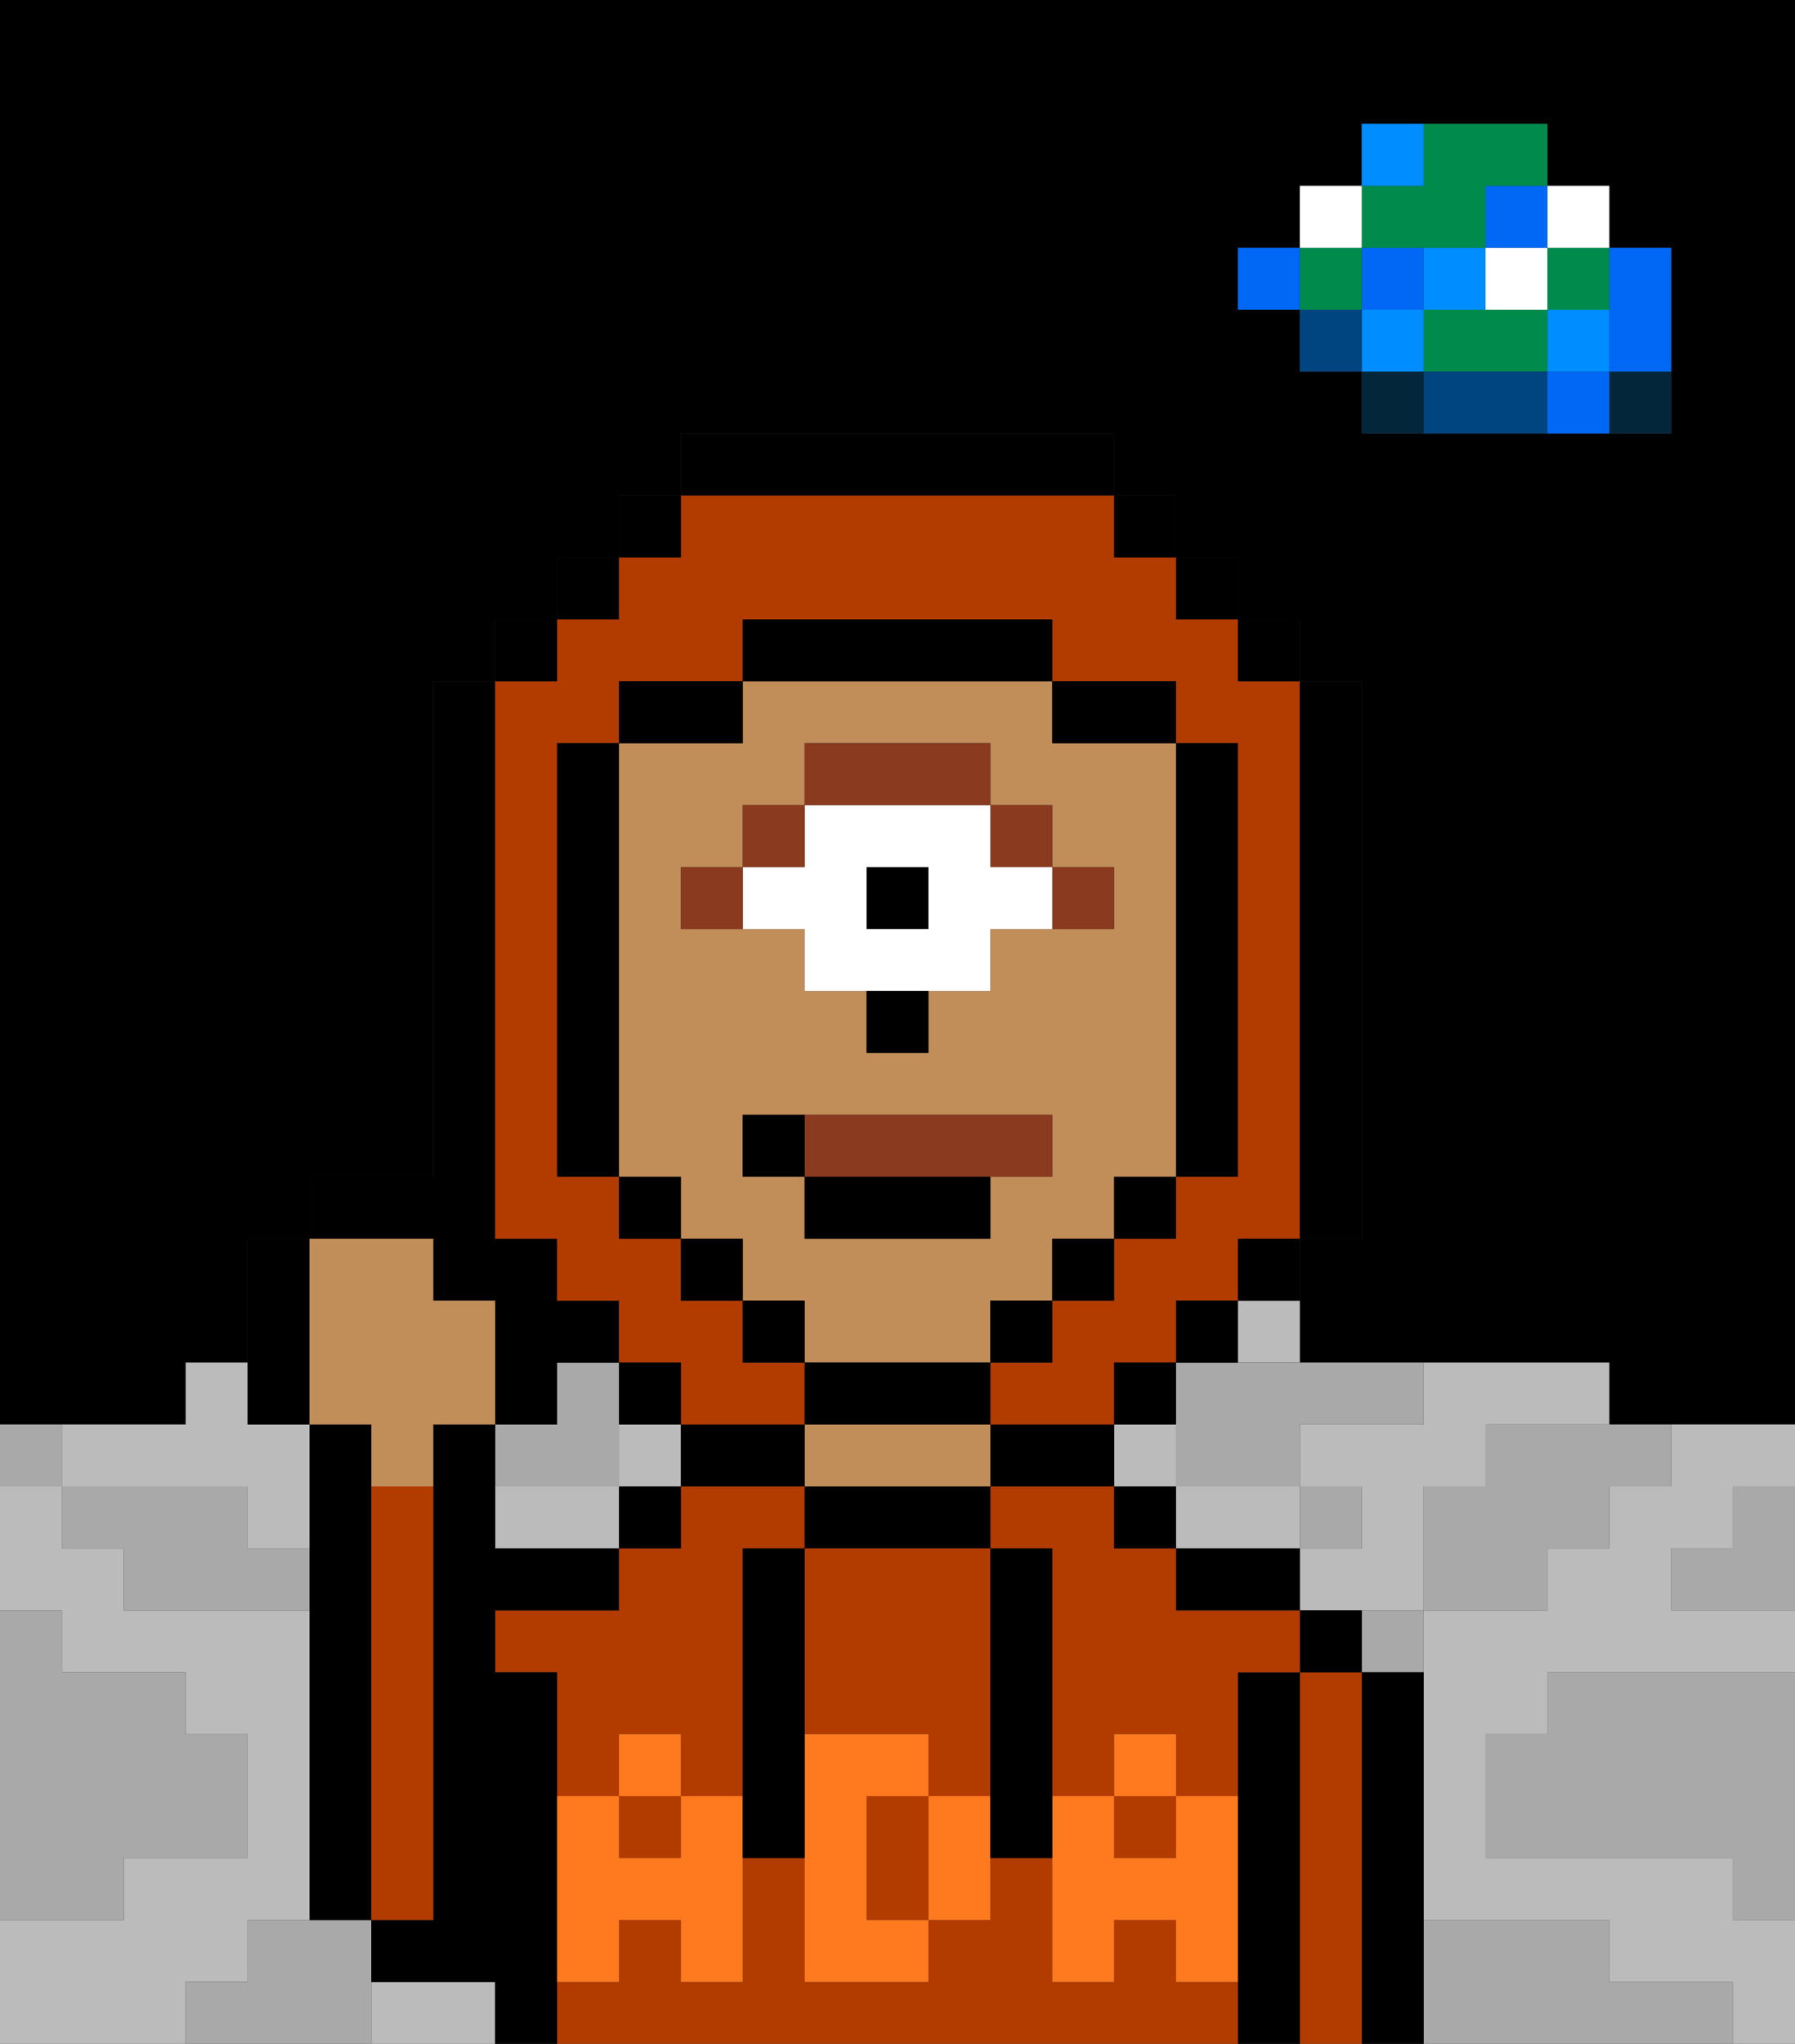 <svg xmlns="http://www.w3.org/2000/svg" viewBox="0 0 29 33"><rect x="0" y="0" width="29" height="33" fill="#333333" stroke="none"/><defs><style>polygon,rect,path{shape-rendering:crispedges;}polygon,rect,path{shape-rendering:crispedges;}.kb126-1{fill:#a9a9a9;}.kb126-2{fill:#bbbbbb;}.kb126-3{fill:#04263a;}.kb126-4{fill:#0068f5;}.kb126-5{fill:#008dff;}.kb126-6{fill:#008b4c;}.kb126-7{fill:#ffffff;}.kb126-8{fill:#004480;}.kb126-9{fill:#000000;}.kb126-10{fill:#b23b00;}.kb126-11{fill:#c18d59;}.kb126-12{fill:#ff791f;}.kb126-13{fill:#893a1f;}.kb126-14{fill:#893a1f;}</style></defs><polygon class="kb126-1" points="28 25 27 25 27 26 28 26 29 26 29 25 29 24 28 24 28 25"/><path class="kb126-9" d="M27,0H0V23H3V22H4V20H5V19H7V11H8V10H9V9h1V8h1V7h7V8h1V9h1v1h1v1h1v9H21v2h5v1h3V0H27Zm0,5V7H22V6H21V5H20V4h1V3h1V2h3V3h1V4h1Z"/><polygon class="kb126-1" points="27 32 26 32 26 31 25 31 24 31 23 31 23 32 23 33 24 33 25 33 26 33 27 33 28 33 28 32 27 32"/><polygon class="kb126-1" points="27 27 26 27 25 27 25 28 24 28 24 29 24 30 25 30 26 30 27 30 28 30 28 31 29 31 29 30 29 29 29 28 29 27 28 27 27 27"/><polygon class="kb126-2" points="7 32 6 32 6 33 7 33 8 33 8 32 7 32"/><polygon class="kb126-2" points="4 32 4 31 5 31 5 30 5 29 5 28 5 27 5 26 4 26 3 26 2 26 2 25 1 25 1 24 0 24 0 25 0 26 1 26 1 27 2 27 3 27 3 28 4 28 4 29 4 30 3 30 2 30 2 31 1 31 0 31 0 32 0 33 1 33 2 33 3 33 3 32 4 32"/><polygon class="kb126-2" points="22 23 21 23 21 24 22 24 22 25 21 25 21 26 22 26 23 26 23 25 23 24 24 24 24 23 25 23 26 23 26 22 25 22 24 22 23 22 23 23 22 23"/><polygon class="kb126-2" points="2 24 3 24 4 24 4 25 5 25 5 24 5 23 4 23 4 22 3 22 3 23 2 23 1 23 1 24 2 24"/><polygon class="kb126-2" points="9 24 8 24 8 25 9 25 10 25 10 24 9 24"/><rect class="kb126-2" x="18" y="23" width="1" height="1"/><rect class="kb126-2" x="20" y="21" width="1" height="1"/><rect class="kb126-2" x="10" y="23" width="1" height="1"/><polygon class="kb126-2" points="27 23 27 24 26 24 26 25 25 25 25 26 24 26 23 26 23 27 23 28 23 29 23 30 23 31 24 31 25 31 26 31 26 32 27 32 28 32 28 33 29 33 29 32 29 31 28 31 28 30 27 30 26 30 25 30 24 30 24 29 24 28 25 28 25 27 26 27 27 27 28 27 29 27 29 26 28 26 27 26 27 25 28 25 28 24 29 24 29 23 28 23 27 23"/><polygon class="kb126-2" points="20 25 21 25 21 24 20 24 19 24 19 25 20 25"/><rect class="kb126-3" x="26" y="6" width="1" height="1"/><polygon class="kb126-4" points="26 5 26 6 27 6 27 5 27 4 26 4 26 5"/><rect class="kb126-4" x="25" y="6" width="1" height="1"/><rect class="kb126-5" x="25" y="5" width="1" height="1"/><rect class="kb126-6" x="25" y="4" width="1" height="1"/><rect class="kb126-7" x="25" y="3" width="1" height="1"/><polygon class="kb126-1" points="24 23 24 24 23 24 23 25 23 26 24 26 25 26 25 25 26 25 26 24 27 24 27 23 26 23 25 23 24 23"/><polygon class="kb126-6" points="24 5 23 5 23 6 24 6 25 6 25 5 24 5"/><rect class="kb126-7" x="24" y="4" width="1" height="1"/><rect class="kb126-4" x="24" y="3" width="1" height="1"/><polygon class="kb126-8" points="24 6 23 6 23 7 24 7 25 7 25 6 24 6"/><rect class="kb126-5" x="23" y="4" width="1" height="1"/><rect class="kb126-1" x="22" y="26" width="1" height="1"/><rect class="kb126-3" x="22" y="6" width="1" height="1"/><rect class="kb126-5" x="22" y="5" width="1" height="1"/><rect class="kb126-4" x="22" y="4" width="1" height="1"/><polygon class="kb126-6" points="23 4 24 4 24 3 25 3 25 2 24 2 23 2 23 3 22 3 22 4 23 4"/><rect class="kb126-5" x="22" y="2" width="1" height="1"/><rect class="kb126-1" x="21" y="24" width="1" height="1"/><rect class="kb126-8" x="21" y="5" width="1" height="1"/><rect class="kb126-6" x="21" y="4" width="1" height="1"/><rect class="kb126-7" x="21" y="3" width="1" height="1"/><rect class="kb126-4" x="20" y="4" width="1" height="1"/><polygon class="kb126-1" points="19 22 19 23 19 24 20 24 21 24 21 23 22 23 23 23 23 22 22 22 21 22 20 22 19 22"/><polygon class="kb126-1" points="10 24 10 23 10 22 9 22 9 23 8 23 8 24 9 24 10 24"/><polygon class="kb126-1" points="6 31 5 31 4 31 4 32 3 32 3 33 4 33 5 33 6 33 6 32 6 31"/><polygon class="kb126-1" points="2 31 2 30 3 30 4 30 4 29 4 28 3 28 3 27 2 27 1 27 1 26 0 26 0 27 0 28 0 29 0 30 0 31 1 31 2 31"/><polygon class="kb126-1" points="4 25 4 24 3 24 2 24 1 24 1 25 2 25 2 26 3 26 4 26 5 26 5 25 4 25"/><rect class="kb126-1" y="23" width="1" height="1"/><polygon class="kb126-9" points="6 29 6 28 6 27 6 26 6 25 6 24 6 23 5 23 5 24 5 25 5 26 5 27 5 28 5 29 5 30 5 31 6 31 6 30 6 29"/><polygon class="kb126-9" points="23 31 23 30 23 29 23 28 23 27 22 27 22 28 22 29 22 30 22 31 22 32 22 33 23 33 23 32 23 31"/><polygon class="kb126-10" points="22 31 22 30 22 29 22 28 22 27 21 27 21 28 21 29 21 30 21 31 21 32 21 33 22 33 22 32 22 31"/><rect class="kb126-9" x="21" y="26" width="1" height="1"/><polygon class="kb126-9" points="21 31 21 30 21 29 21 28 21 27 20 27 20 28 20 29 20 30 20 31 20 32 20 33 21 33 21 32 21 31"/><polygon class="kb126-10" points="10 28 11 28 11 29 12 29 12 28 12 27 12 26 12 25 13 25 13 24 12 24 11 24 11 25 10 25 10 26 9 26 8 26 8 27 9 27 9 28 9 29 10 29 10 28"/><polygon class="kb126-10" points="19 32 19 31 18 31 18 32 17 32 17 31 17 30 16 30 16 31 15 31 15 32 14 32 13 32 13 31 13 30 12 30 12 31 12 32 11 32 11 31 10 31 10 32 9 32 9 33 10 33 11 33 12 33 13 33 14 33 15 33 16 33 17 33 18 33 19 33 20 33 20 32 19 32"/><rect class="kb126-10" x="10" y="29" width="1" height="1"/><rect class="kb126-10" x="18" y="29" width="1" height="1"/><polygon class="kb126-10" points="20 26 19 26 19 25 18 25 18 24 17 24 16 24 16 25 17 25 17 26 17 27 17 28 17 29 18 29 18 28 19 28 19 29 20 29 20 28 20 27 21 27 21 26 20 26"/><polygon class="kb126-9" points="19 25 19 26 20 26 21 26 21 25 20 25 19 25"/><rect class="kb126-9" x="18" y="24" width="1" height="1"/><polygon class="kb126-9" points="17 24 18 24 18 23 17 23 16 23 16 24 17 24"/><polygon class="kb126-9" points="14 24 13 24 13 25 14 25 15 25 16 25 16 24 15 24 14 24"/><polygon class="kb126-11" points="14 24 15 24 16 24 16 23 15 23 14 23 13 23 13 24 14 24"/><polygon class="kb126-9" points="12 24 13 24 13 23 12 23 11 23 11 24 12 24"/><rect class="kb126-9" x="10" y="24" width="1" height="1"/><polygon class="kb126-9" points="9 31 9 30 9 29 9 28 9 27 8 27 8 26 9 26 10 26 10 25 9 25 8 25 8 24 8 23 7 23 7 24 7 25 7 26 7 27 7 28 7 29 7 30 7 31 6 31 6 32 7 32 8 32 8 33 9 33 9 32 9 31"/><polygon class="kb126-10" points="6 25 6 26 6 27 6 28 6 29 6 30 6 31 7 31 7 30 7 29 7 28 7 27 7 26 7 25 7 24 6 24 6 25"/><polygon class="kb126-10" points="15 29 14 29 14 30 14 31 15 31 15 30 15 29"/><polygon class="kb126-10" points="14 25 13 25 13 26 13 27 13 28 14 28 15 28 15 29 16 29 16 28 16 27 16 26 16 25 15 25 14 25"/><polygon class="kb126-12" points="19 30 18 30 18 29 17 29 17 30 17 31 17 32 18 32 18 31 19 31 19 32 20 32 20 31 20 30 20 29 19 29 19 30"/><rect class="kb126-12" x="18" y="28" width="1" height="1"/><polygon class="kb126-12" points="15 29 15 30 15 31 16 31 16 30 16 29 15 29"/><polygon class="kb126-12" points="14 30 14 29 15 29 15 28 14 28 13 28 13 29 13 30 13 31 13 32 14 32 15 32 15 31 14 31 14 30"/><polygon class="kb126-12" points="11 29 11 30 10 30 10 29 9 29 9 30 9 31 9 32 10 32 10 31 11 31 11 32 12 32 12 31 12 30 12 29 11 29"/><rect class="kb126-12" x="10" y="28" width="1" height="1"/><polygon class="kb126-9" points="13 28 13 27 13 26 13 25 12 25 12 26 12 27 12 28 12 29 12 30 13 30 13 29 13 28"/><polygon class="kb126-9" points="17 28 17 27 17 26 17 25 16 25 16 26 16 27 16 28 16 29 16 30 17 30 17 29 17 28"/><path class="kb126-11" d="M15,22h1V21h1V20h1V19h1V12H17V11H12v1H10v7h1v1h1v1h1v1h2Zm-4-7V14h1V13h1V12h3v1h1v1h1v1H16v1H15v1H14V16H13V15H11Zm1,4V18h5v1H16v1H13V19Z"/><rect class="kb126-13" x="17" y="14" width="1" height="1"/><rect class="kb126-13" x="16" y="13" width="1" height="1"/><rect class="kb126-9" x="14" y="14" width="1" height="1"/><path class="kb126-7" d="M13,15v1h3V15h1V14H16V13H13v1H12v1Zm1-1h1v1H14Z"/><polygon class="kb126-13" points="15 13 16 13 16 12 15 12 14 12 13 12 13 13 14 13 15 13"/><rect class="kb126-13" x="12" y="13" width="1" height="1"/><rect class="kb126-13" x="11" y="14" width="1" height="1"/><rect class="kb126-9" x="14" y="16" width="1" height="1"/><polygon class="kb126-9" points="7 21 8 21 8 22 8 23 9 23 9 22 10 22 10 21 9 21 9 20 8 20 8 19 8 18 8 17 8 16 8 15 8 14 8 13 8 12 8 11 7 11 7 12 7 13 7 14 7 15 7 16 7 17 7 18 7 19 5 19 5 20 7 20 7 21"/><polygon class="kb126-9" points="5 23 5 22 5 21 5 20 4 20 4 22 4 23 5 23"/><polygon class="kb126-11" points="5 22 5 23 6 23 6 24 7 24 7 23 8 23 8 22 8 21 7 21 7 20 5 20 5 21 5 22"/><polygon class="kb126-10" points="8 13 8 14 8 15 8 16 8 17 8 18 8 19 8 20 9 20 9 21 10 21 10 22 11 22 11 23 12 23 13 23 13 22 12 22 12 21 11 21 11 20 10 20 10 19 9 19 9 18 9 17 9 16 9 15 9 14 9 13 9 12 10 12 10 11 11 11 12 11 12 10 13 10 14 10 15 10 16 10 17 10 17 11 18 11 19 11 19 12 20 12 20 13 20 14 20 15 20 16 20 17 20 18 20 19 19 19 19 20 18 20 18 21 17 21 17 22 16 22 16 23 17 23 18 23 18 22 19 22 19 21 20 21 20 20 21 20 21 19 21 18 21 17 21 16 21 15 21 14 21 13 21 12 21 11 20 11 20 10 19 10 19 9 18 9 18 8 17 8 16 8 15 8 14 8 13 8 12 8 11 8 11 9 10 9 10 10 9 10 9 11 8 11 8 12 8 13"/><rect class="kb126-9" x="10" y="8" width="1" height="1"/><rect class="kb126-9" x="9" y="9" width="1" height="1"/><rect class="kb126-9" x="8" y="10" width="1" height="1"/><rect class="kb126-9" x="10" y="22" width="1" height="1"/><rect class="kb126-9" x="18" y="22" width="1" height="1"/><rect class="kb126-9" x="19" y="21" width="1" height="1"/><rect class="kb126-9" x="20" y="20" width="1" height="1"/><polygon class="kb126-9" points="21 13 21 14 21 15 21 16 21 17 21 18 21 19 21 20 22 20 22 19 22 18 22 17 22 16 22 15 22 14 22 13 22 12 22 11 21 11 21 12 21 13"/><rect class="kb126-9" x="20" y="10" width="1" height="1"/><rect class="kb126-9" x="19" y="9" width="1" height="1"/><rect class="kb126-9" x="18" y="8" width="1" height="1"/><polygon class="kb126-9" points="13 8 14 8 15 8 16 8 17 8 18 8 18 7 17 7 16 7 15 7 14 7 13 7 12 7 11 7 11 8 12 8 13 8"/><polygon class="kb126-9" points="12 12 12 11 11 11 10 11 10 12 11 12 12 12"/><polygon class="kb126-9" points="10 17 10 16 10 15 10 14 10 13 10 12 9 12 9 13 9 14 9 15 9 16 9 17 9 18 9 19 10 19 10 18 10 17"/><rect class="kb126-9" x="10" y="19" width="1" height="1"/><rect class="kb126-9" x="11" y="20" width="1" height="1"/><rect class="kb126-9" x="12" y="21" width="1" height="1"/><polygon class="kb126-9" points="15 23 16 23 16 22 15 22 14 22 13 22 13 23 14 23 15 23"/><rect class="kb126-9" x="16" y="21" width="1" height="1"/><rect class="kb126-9" x="17" y="20" width="1" height="1"/><rect class="kb126-9" x="18" y="19" width="1" height="1"/><polygon class="kb126-9" points="19 14 19 15 19 16 19 17 19 18 19 19 20 19 20 18 20 17 20 16 20 15 20 14 20 13 20 12 19 12 19 13 19 14"/><polygon class="kb126-9" points="18 12 19 12 19 11 18 11 17 11 17 12 18 12"/><polygon class="kb126-9" points="14 11 15 11 16 11 17 11 17 10 16 10 15 10 14 10 13 10 12 10 12 11 13 11 14 11"/><polygon class="kb126-14" points="16 19 17 19 17 18 13 18 13 19 16 19"/><rect class="kb126-9" x="13" y="19" width="3" height="1"/><rect class="kb126-9" x="12" y="18" width="1" height="1"/></svg>